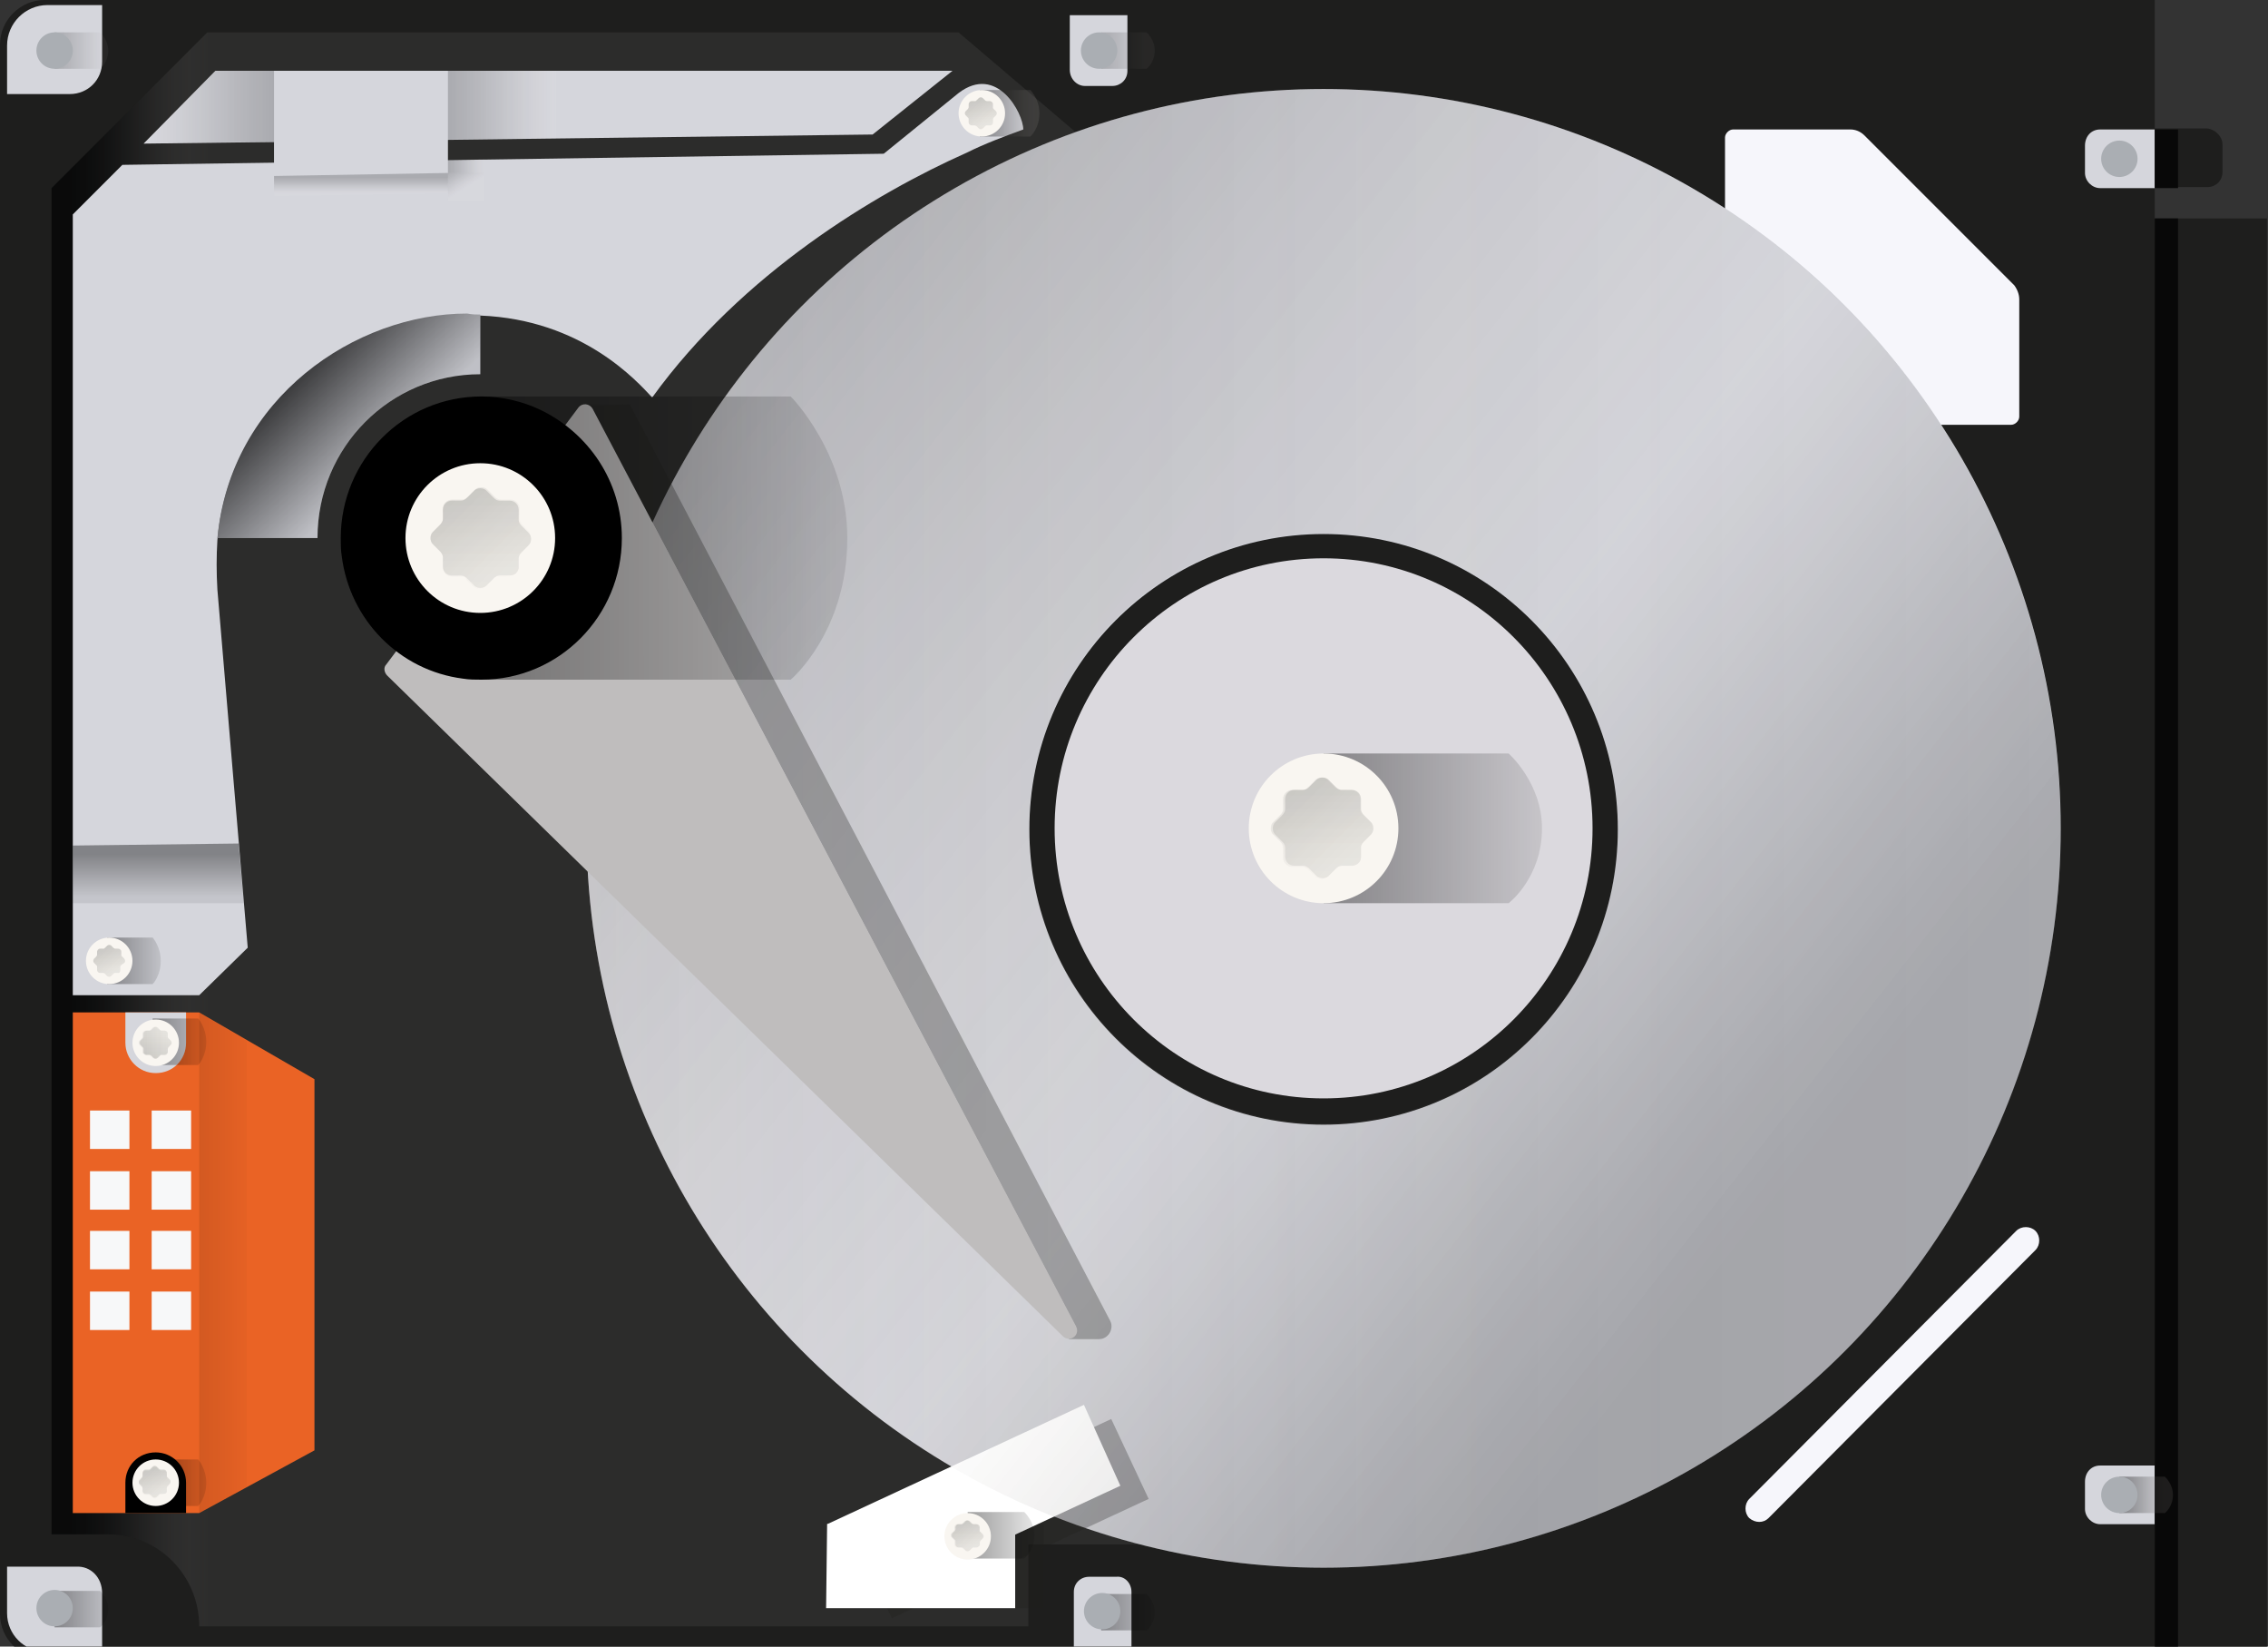 <?xml version="1.0" encoding="utf-8"?>
<!-- Generator: Adobe Illustrator 23.1.1, SVG Export Plug-In . SVG Version: 6.00 Build 0)  -->
<svg version="1.1" id="Layer_1" xmlns="http://www.w3.org/2000/svg" xmlns:xlink="http://www.w3.org/1999/xlink" x="0px" y="0px"
	 viewBox="0 0 224.3 162.8" style="enable-background:new 0 0 224.3 162.8;" xml:space="preserve">
<rect x="0" y="0" width="224.3" height="162.8" fill="#333333" stroke="none"/>
<style type="text/css">
	.st400{fill:#1E1E1D;}
	.st401{fill:#F6F6FB;}
	.st402{fill:#D5D6DC;}
	.st403{fill:#141515;}
	.st404{opacity:0.5;fill:url(#SVGID_1_);}
	.st5{opacity:0.47;fill:url(#SVGID_2_);}
	.st6{fill:none;stroke:#D5D6DC;stroke-miterlimit:10;}
	.st7{fill:#EA6325;}
	.st8{opacity:0.3;fill:#1E1E1D;}
	.st9{fill:#080808;}
	.st10{fill:#F7F8F9;}
	.st11{opacity:0.1;fill:url(#SVGID_3_);}
	.st12{opacity:0.2;fill:url(#SVGID_4_);}
	.st13{opacity:0.2;fill:url(#SVGID_5_);}
	.st14{opacity:0.2;fill:url(#SVGID_6_);}
	.st15{opacity:0.39;fill:url(#SVGID_7_);}
	.st16{fill:url(#SVGID_8_);}
	.st17{opacity:0.2;fill:url(#SVGID_9_);}
	.st18{opacity:0.2;fill:url(#SVGID_10_);}
	.st19{opacity:0.39;fill:url(#SVGID_11_);}
	.st20{opacity:0.39;fill:url(#SVGID_12_);}
	.st21{opacity:0.39;fill:url(#SVGID_13_);}
	.st22{opacity:0.39;fill:url(#SVGID_14_);}
	.st23{opacity:0.2;fill:url(#SVGID_15_);}
	.st24{opacity:0.2;fill:url(#SVGID_16_);}
	.st25{opacity:0.39;fill:url(#SVGID_17_);}
	.st26{opacity:0.39;fill:url(#SVGID_18_);}
	.st27{opacity:0.39;fill:url(#SVGID_19_);}
	.st28{fill:#F9F6F1;}
	.st29{opacity:7.000000e-02;fill:#010101;}
	.st30{opacity:7.000000e-02;fill:url(#SVGID_20_);}
	.st31{opacity:7.000000e-02;fill:url(#SVGID_21_);}
	.st32{opacity:7.000000e-02;fill:url(#SVGID_22_);}
	.st33{opacity:7.000000e-02;fill:url(#SVGID_23_);}
	.st34{opacity:7.000000e-02;fill:url(#SVGID_24_);}
	.st35{opacity:7.000000e-02;fill:url(#SVGID_25_);}
	.st36{fill:#AAAEB3;}
	.st37{opacity:0.8;}
	.st38{clip-path:url(#SVGID_27_);}
	.st39{fill:none;stroke:#FFFFFF;stroke-width:67;stroke-miterlimit:10;}
	.st40{fill:#DBD9DE;}
	.st41{opacity:0.39;fill:url(#SVGID_28_);}
	.st42{opacity:7.000000e-02;fill:url(#SVGID_29_);}
	.st43{opacity:7.000000e-02;fill:url(#SVGID_30_);}
	.st44{opacity:7.000000e-02;fill:url(#SVGID_31_);}
	.st45{opacity:7.000000e-02;fill:url(#SVGID_32_);}
	.st46{fill:#FFFFFF;}
	.st47{opacity:0.39;fill:url(#SVGID_33_);}
	.st48{opacity:7.000000e-02;fill:url(#SVGID_34_);}
	.st49{opacity:7.000000e-02;fill:url(#SVGID_35_);}
	.st50{opacity:0.3;fill:url(#SVGID_36_);}
	.st51{fill:#BFBDBD;}
	.st52{opacity:0.39;fill:url(#SVGID_37_);}
	.st53{opacity:7.000000e-02;fill:url(#SVGID_38_);}
	.st54{opacity:7.000000e-02;fill:url(#SVGID_39_);}
</style>
<g>
	<path class="st400" d="M213.1,0v164H4.4C2,164,0,162,0,159.6V4.4C0,2,2,0,4.4,0H213.1z"/>
	<path class="st401" d="M199.7,29.6v11.6c0,0.4-0.4,0.8-0.8,0.8h-7c-5.5-8.5-12.8-15.8-21.3-21.3v-7.1c0-0.4,0.4-0.8,0.8-0.8H183
		c0.5,0,1,0.2,1.4,0.6c5.7,5.7,9.1,9.1,14.8,14.8C199.5,28.6,199.7,29.1,199.7,29.6z"/>
	<path class="st400" d="M219.8,14.3V17c0,0.9-0.7,1.5-1.5,1.5h-9.8v-5.8h9.8C219.1,12.8,219.8,13.5,219.8,14.3z"/>
	<rect x="213.1" y="21.6" class="st400" width="11.1" height="142.3"/>
	<path class="st402" d="M10.1,0.5v5.6c0,1.8-1.4,3.2-3.2,3.2H0.7V4.5c0-2.2,1.8-4,4-4H10.1z"/>
	<path class="st402" d="M10.1,157.5v5.8H4.5c-2.1,0-3.8-1.7-3.8-3.8v-4.6h6.8C9,154.8,10.1,156,10.1,157.5z"/>
	<path class="st402" d="M207.7,144.9h5.4v5.8h-5.4c-0.8,0-1.5-0.7-1.5-1.5v-2.7C206.2,145.6,206.8,144.9,207.7,144.9z"/>
	<path class="st403" d="M108.3,14.7L94.8,3.2H20.5L5.1,18.6v133.1h5.6c5,0,9,4.1,9,9.1v0h82v-8.1H118l55.6-23.8l5.3-42.1l-19-54
		l-30.1-18.4L108.3,14.7z"/>
	<linearGradient id="SVGID_1_" gradientUnits="userSpaceOnUse" x1="7.115" y1="82.01" x2="20.827" y2="82.01">
		<stop  offset="0" style="stop-color:#000000"/>
		<stop  offset="0.126" style="stop-color:#040404;stop-opacity:0.899"/>
		<stop  offset="0.251" style="stop-color:#100F0F;stop-opacity:0.799"/>
		<stop  offset="0.377" style="stop-color:#242322;stop-opacity:0.699"/>
		<stop  offset="0.502" style="stop-color:#403E3D;stop-opacity:0.598"/>
		<stop  offset="0.628" style="stop-color:#65615F;stop-opacity:0.497"/>
		<stop  offset="0.754" style="stop-color:#918C89;stop-opacity:0.397"/>
		<stop  offset="0.878" style="stop-color:#C5BEBA;stop-opacity:0.297"/>
		<stop  offset="1" style="stop-color:#FFF6F1;stop-opacity:0.2"/>
	</linearGradient>
	<path class="st404" d="M108.3,14.7L94.8,3.2H20.5L5.1,18.6v133.1h5.6c5,0,9,4.1,9,9.1v0h82v-8.1H118l55.6-23.8l5.3-42.1l-19-54
		l-30.1-18.4L108.3,14.7z"/>
	<path class="st402" d="M207.7,12.8h5.4v5.8h-5.4c-0.8,0-1.5-0.7-1.5-1.5v-2.7C206.2,13.5,206.8,12.8,207.7,12.8z"/>
	<path class="st402" d="M105.8,6.9V1.5h5.7v5.5c0,0.9-0.7,1.5-1.5,1.5h-2.7C106.5,8.5,105.8,7.8,105.8,6.9z"/>
	<path class="st402" d="M111.9,157.4v5.5h-5.7v-5.5c0-0.9,0.7-1.5,1.5-1.5h2.7C111.2,155.8,111.9,156.5,111.9,157.4z"/>
	<ellipse class="st402" cx="130.9" cy="81.9" rx="72.9" ry="73.1"/>
	
		<linearGradient id="SVGID_2_" gradientUnits="userSpaceOnUse" x1="2490.045" y1="-1447.422" x2="2635.775" y2="-1447.422" gradientTransform="matrix(-1 0 0 -1 2693.775 -1365.53)">
		<stop  offset="0" style="stop-color:#000000;stop-opacity:0"/>
		<stop  offset="0.126" style="stop-color:#040404;stop-opacity:2.511660e-02"/>
		<stop  offset="0.251" style="stop-color:#100F0F;stop-opacity:5.021952e-02"/>
		<stop  offset="0.377" style="stop-color:#242322;stop-opacity:7.534674e-02"/>
		<stop  offset="0.502" style="stop-color:#403E3D;stop-opacity:0.101"/>
		<stop  offset="0.628" style="stop-color:#65615F;stop-opacity:0.126"/>
		<stop  offset="0.754" style="stop-color:#918C89;stop-opacity:0.151"/>
		<stop  offset="0.878" style="stop-color:#C5BEBA;stop-opacity:0.176"/>
		<stop  offset="1" style="stop-color:#FFF6F1;stop-opacity:0.2"/>
	</linearGradient>
	<ellipse class="st5" cx="130.9" cy="81.9" rx="72.9" ry="73.1"/>
	<path class="st402" d="M101.2,12.8c-1.9,0.7-3.8,1.4-5.6,2.3c-9,4-22.2,11.9-31.1,24.2c-1.5-1.6-6.9-7.7-17-8.1c-0.4,0-0.9,0-1.3,0
		c-11,0-23.5,8.3-24.7,22.2c-0.1,1.6-0.1,3.2,0,4.9c0.2,2.5,3,35.4,3,35.4l-4.8,4.7H7.2V21.2l4.9-4.9l75.3-1.1l7.4-6
		C98.6,6.3,101.2,11.2,101.2,12.8z"/>
	<polygon class="st402" points="94.2,7 86.3,13.3 14.2,14.2 21.3,7 	"/>
	<path class="st6" d="M55.8,53.2c0,4.6-3.7,8.3-8.3,8.3c-0.4,0-0.7,0-1.1-0.1c-3.7-0.5-6.7-3.4-7.1-7.2v0c0-0.3-0.1-0.7-0.1-1.1
		c0-4.6,3.7-8.3,8.3-8.3c1.2,0,2.4,0.3,3.5,0.8C53.9,47,55.8,49.9,55.8,53.2z"/>
	<polygon class="st7" points="19.7,149.6 7.2,149.6 7.2,100.1 19.7,100.1 31.1,106.7 31.1,143.4 	"/>
	<polygon class="st8" points="113.6,148.2 88.2,160 84.5,152.1 109.9,140.3 	"/>
	<polygon class="st8" points="84.4,159 84.5,150.7 103.2,150.7 103.2,159 	"/>
	<g>
		<path class="st401" d="M173,150.1L173,150.1c-0.5-0.5-0.5-1.4,0-1.9l26.4-26.5c0.5-0.5,1.4-0.5,1.9,0v0c0.5,0.5,0.5,1.4,0,1.9
			l-26.4,26.5C174.4,150.6,173.6,150.6,173,150.1z"/>
	</g>
	<rect x="213.1" y="21.6" class="st9" width="2.3" height="142.3"/>
	<rect x="213.1" y="12.8" class="st9" width="2.3" height="5.8"/>
	<path class="st402" d="M15.4,106.1L15.4,106.1c1.7,0,3-1.3,3-3l0-3h-6v3C12.4,104.7,13.7,106.1,15.4,106.1z"/>
	<g>
		<rect x="8.9" y="109.8" class="st10" width="3.9" height="3.8"/>
	</g>
	<g>
		<rect x="15" y="109.8" class="st10" width="3.9" height="3.8"/>
	</g>
	<g>
		<rect x="8.9" y="115.8" class="st10" width="3.9" height="3.8"/>
	</g>
	<g>
		<rect x="15" y="115.8" class="st10" width="3.9" height="3.8"/>
	</g>
	<g>
		<rect x="8.9" y="121.7" class="st10" width="3.9" height="3.8"/>
	</g>
	<g>
		<rect x="15" y="121.7" class="st10" width="3.9" height="3.8"/>
	</g>
	<g>
		<rect x="8.9" y="127.7" class="st10" width="3.9" height="3.8"/>
	</g>
	<g>
		<rect x="15" y="127.7" class="st10" width="3.9" height="3.8"/>
	</g>
	<linearGradient id="SVGID_3_" gradientUnits="userSpaceOnUse" x1="19.678" y1="124.837" x2="24.45" y2="124.837">
		<stop  offset="0" style="stop-color:#000000"/>
		<stop  offset="0.999" style="stop-color:#000000;stop-opacity:0.201"/>
		<stop  offset="1" style="stop-color:#000000;stop-opacity:0.2"/>
	</linearGradient>
	<polygon class="st11" points="24.4,147 19.7,149.6 19.7,100.1 24.4,102.9 	"/>
	<rect x="27.1" y="7" class="st402" width="17.2" height="12.9"/>
	<linearGradient id="SVGID_4_" gradientUnits="userSpaceOnUse" x1="44.257" y1="10.429" x2="54.964" y2="10.429">
		<stop  offset="0" style="stop-color:#000000"/>
		<stop  offset="0.126" style="stop-color:#040404;stop-opacity:0.899"/>
		<stop  offset="0.251" style="stop-color:#100F0F;stop-opacity:0.799"/>
		<stop  offset="0.377" style="stop-color:#242322;stop-opacity:0.699"/>
		<stop  offset="0.502" style="stop-color:#403E3D;stop-opacity:0.598"/>
		<stop  offset="0.628" style="stop-color:#65615F;stop-opacity:0.497"/>
		<stop  offset="0.754" style="stop-color:#918C89;stop-opacity:0.397"/>
		<stop  offset="0.878" style="stop-color:#C5BEBA;stop-opacity:0.297"/>
		<stop  offset="1" style="stop-color:#FFF6F1;stop-opacity:0.2"/>
	</linearGradient>
	<polygon class="st12" points="44.3,7 44.3,13.8 55,13.7 55,7 	"/>
	
		<linearGradient id="SVGID_5_" gradientUnits="userSpaceOnUse" x1="1642.339" y1="-1592.119" x2="1655.249" y2="-1592.119" gradientTransform="matrix(-1 0 0 -1 1669.408 -1581.498)">
		<stop  offset="0" style="stop-color:#000000"/>
		<stop  offset="0.126" style="stop-color:#040404;stop-opacity:0.899"/>
		<stop  offset="0.251" style="stop-color:#100F0F;stop-opacity:0.799"/>
		<stop  offset="0.377" style="stop-color:#242322;stop-opacity:0.699"/>
		<stop  offset="0.502" style="stop-color:#403E3D;stop-opacity:0.598"/>
		<stop  offset="0.628" style="stop-color:#65615F;stop-opacity:0.497"/>
		<stop  offset="0.754" style="stop-color:#918C89;stop-opacity:0.397"/>
		<stop  offset="0.878" style="stop-color:#C5BEBA;stop-opacity:0.297"/>
		<stop  offset="1" style="stop-color:#FFF6F1;stop-opacity:0.2"/>
	</linearGradient>
	<polygon class="st13" points="27.1,14 27.1,7 21.3,7 14.2,14.2 	"/>
	<linearGradient id="SVGID_6_" gradientUnits="userSpaceOnUse" x1="35.663" y1="17.528" x2="35.663" y2="19.123">
		<stop  offset="0" style="stop-color:#000000"/>
		<stop  offset="0.126" style="stop-color:#040404;stop-opacity:0.899"/>
		<stop  offset="0.251" style="stop-color:#100F0F;stop-opacity:0.799"/>
		<stop  offset="0.377" style="stop-color:#242322;stop-opacity:0.699"/>
		<stop  offset="0.502" style="stop-color:#403E3D;stop-opacity:0.598"/>
		<stop  offset="0.628" style="stop-color:#65615F;stop-opacity:0.497"/>
		<stop  offset="0.754" style="stop-color:#918C89;stop-opacity:0.397"/>
		<stop  offset="0.878" style="stop-color:#C5BEBA;stop-opacity:0.297"/>
		<stop  offset="1" style="stop-color:#FFF6F1;stop-opacity:0.2"/>
	</linearGradient>
	<polygon class="st14" points="27.1,17.4 44.3,17.1 44.3,19.1 27.1,19.4 	"/>
	<linearGradient id="SVGID_7_" gradientUnits="userSpaceOnUse" x1="15.679" y1="84.442" x2="15.679" y2="88.681">
		<stop  offset="0" style="stop-color:#000000"/>
		<stop  offset="0.999" style="stop-color:#000000;stop-opacity:0.201"/>
		<stop  offset="1" style="stop-color:#000000;stop-opacity:0.2"/>
	</linearGradient>
	<polygon class="st15" points="7.2,83.6 23.6,83.4 24.1,89.3 7.2,89.3 	"/>
	<path class="st402" d="M47.5,31.1V37c-8.9,0-16.1,7.2-16.1,16.2v0h-9.9c1.3-13.9,13.7-22.2,24.7-22.2C46.7,31.1,47.1,31.1,47.5,31.1z
		"/>
	<linearGradient id="SVGID_8_" gradientUnits="userSpaceOnUse" x1="25.733" y1="33.718" x2="41.635" y2="49.016">
		<stop  offset="0" style="stop-color:#000000"/>
		<stop  offset="0.762" style="stop-color:#000000;stop-opacity:0.101"/>
		<stop  offset="0.763" style="stop-color:#000000;stop-opacity:0.1"/>
	</linearGradient>
	<path class="st16" d="M47.5,31.1V37c-8.9,0-16.1,7.2-16.1,16.2v0h-9.9c1.3-13.9,13.7-22.2,24.7-22.2C46.7,31.1,47.1,31.1,47.5,31.1
		z"/>
	<linearGradient id="SVGID_9_" gradientUnits="userSpaceOnUse" x1="44.248" y1="16.439" x2="47.997" y2="16.439">
		<stop  offset="0" style="stop-color:#000000"/>
		<stop  offset="0.126" style="stop-color:#040404;stop-opacity:0.899"/>
		<stop  offset="0.251" style="stop-color:#100F0F;stop-opacity:0.799"/>
		<stop  offset="0.377" style="stop-color:#242322;stop-opacity:0.699"/>
		<stop  offset="0.502" style="stop-color:#403E3D;stop-opacity:0.598"/>
		<stop  offset="0.628" style="stop-color:#65615F;stop-opacity:0.497"/>
		<stop  offset="0.754" style="stop-color:#918C89;stop-opacity:0.397"/>
		<stop  offset="0.878" style="stop-color:#C5BEBA;stop-opacity:0.297"/>
		<stop  offset="1" style="stop-color:#FFF6F1;stop-opacity:0.2"/>
	</linearGradient>
	<polygon class="st17" points="44.3,15.8 47.8,15.7 47.8,17.1 44.3,17.1 	"/>
	<linearGradient id="SVGID_10_" gradientUnits="userSpaceOnUse" x1="44.168" y1="15.573" x2="46.076" y2="18.602">
		<stop  offset="0.307" style="stop-color:#000000"/>
		<stop  offset="0.394" style="stop-color:#040404;stop-opacity:0.899"/>
		<stop  offset="0.481" style="stop-color:#100F0F;stop-opacity:0.799"/>
		<stop  offset="0.568" style="stop-color:#242322;stop-opacity:0.699"/>
		<stop  offset="0.655" style="stop-color:#403E3D;stop-opacity:0.598"/>
		<stop  offset="0.743" style="stop-color:#65615F;stop-opacity:0.497"/>
		<stop  offset="0.83" style="stop-color:#918C89;stop-opacity:0.397"/>
		<stop  offset="0.916" style="stop-color:#C5BEBA;stop-opacity:0.297"/>
		<stop  offset="1" style="stop-color:#FFF6F1;stop-opacity:0.2"/>
	</linearGradient>
	<rect x="44.3" y="17.1" class="st18" width="3.6" height="2.8"/>
	<linearGradient id="SVGID_11_" gradientUnits="userSpaceOnUse" x1="10.55" y1="95.025" x2="16.227" y2="95.025">
		<stop  offset="0" style="stop-color:#000000"/>
		<stop  offset="0.999" style="stop-color:#000000;stop-opacity:0.201"/>
		<stop  offset="1" style="stop-color:#000000;stop-opacity:0.2"/>
	</linearGradient>
	<path class="st19" d="M10.6,97.3h4.5c0,0,0.8-0.8,0.8-2.3c0-1.4-0.8-2.3-0.8-2.3h-4.5V97.3z"/>
	<linearGradient id="SVGID_12_" gradientUnits="userSpaceOnUse" x1="15.114" y1="103.081" x2="20.791" y2="103.081">
		<stop  offset="0" style="stop-color:#000000"/>
		<stop  offset="0.999" style="stop-color:#000000;stop-opacity:0.201"/>
		<stop  offset="1" style="stop-color:#000000;stop-opacity:0.2"/>
	</linearGradient>
	<path class="st20" d="M15.1,105.3h4.5c0,0,0.8-0.8,0.8-2.3c0-1.4-0.8-2.3-0.8-2.3h-4.5V105.3z"/>
	<linearGradient id="SVGID_13_" gradientUnits="userSpaceOnUse" x1="15.114" y1="146.594" x2="20.791" y2="146.594">
		<stop  offset="0" style="stop-color:#000000"/>
		<stop  offset="0.999" style="stop-color:#000000;stop-opacity:0.201"/>
		<stop  offset="1" style="stop-color:#000000;stop-opacity:0.2"/>
	</linearGradient>
	<path class="st21" d="M15.1,148.9h4.5c0,0,0.8-0.8,0.8-2.3c0-1.4-0.8-2.3-0.8-2.3h-4.5V148.9z"/>
	
		<linearGradient id="SVGID_14_" gradientUnits="userSpaceOnUse" x1="4.292" y1="332.376" x2="9.97" y2="332.376" gradientTransform="matrix(1 -1.491747e-03 1.202513e-03 0.806 0.678 -108.915)">
		<stop  offset="0" style="stop-color:#000000"/>
		<stop  offset="0.999" style="stop-color:#000000;stop-opacity:0.201"/>
		<stop  offset="1" style="stop-color:#000000;stop-opacity:0.2"/>
	</linearGradient>
	<path class="st22" d="M5.4,160.9l4.5,0c0,0,0.8-0.6,0.8-1.8c0-1.1-0.8-1.8-0.8-1.8l-4.5,0L5.4,160.9z"/>
	
		<linearGradient id="SVGID_15_" gradientUnits="userSpaceOnUse" x1="4.522" y1="141.299" x2="10.2" y2="141.299" gradientTransform="matrix(1 -1.491747e-03 1.202513e-03 0.806 0.678 -108.915)">
		<stop  offset="0" style="stop-color:#000000"/>
		<stop  offset="0.126" style="stop-color:#040404;stop-opacity:0.899"/>
		<stop  offset="0.251" style="stop-color:#100F0F;stop-opacity:0.799"/>
		<stop  offset="0.377" style="stop-color:#242322;stop-opacity:0.699"/>
		<stop  offset="0.502" style="stop-color:#403E3D;stop-opacity:0.598"/>
		<stop  offset="0.628" style="stop-color:#65615F;stop-opacity:0.497"/>
		<stop  offset="0.754" style="stop-color:#918C89;stop-opacity:0.397"/>
		<stop  offset="0.878" style="stop-color:#C5BEBA;stop-opacity:0.297"/>
		<stop  offset="1" style="stop-color:#FFF6F1;stop-opacity:0.2"/>
	</linearGradient>
	<path class="st23" d="M5.4,6.8l4.5,0c0,0,0.8-0.6,0.8-1.8c0-1.1-0.8-1.8-0.8-1.8l-4.5,0L5.4,6.8z"/>
	
		<linearGradient id="SVGID_16_" gradientUnits="userSpaceOnUse" x1="108.04" y1="141.49" x2="113.717" y2="141.49" gradientTransform="matrix(1 -1.491747e-03 1.202513e-03 0.806 0.678 -108.915)">
		<stop  offset="0" style="stop-color:#000000"/>
		<stop  offset="0.126" style="stop-color:#040404;stop-opacity:0.899"/>
		<stop  offset="0.251" style="stop-color:#100F0F;stop-opacity:0.799"/>
		<stop  offset="0.377" style="stop-color:#242322;stop-opacity:0.699"/>
		<stop  offset="0.502" style="stop-color:#403E3D;stop-opacity:0.598"/>
		<stop  offset="0.628" style="stop-color:#65615F;stop-opacity:0.497"/>
		<stop  offset="0.754" style="stop-color:#918C89;stop-opacity:0.397"/>
		<stop  offset="0.878" style="stop-color:#C5BEBA;stop-opacity:0.297"/>
		<stop  offset="1" style="stop-color:#FFF6F1;stop-opacity:0.2"/>
	</linearGradient>
	<path class="st24" d="M108.9,6.8l4.5,0c0,0,0.8-0.6,0.8-1.8c0-1.1-0.8-1.8-0.8-1.8l-4.5,0L108.9,6.8z"/>
	
		<linearGradient id="SVGID_17_" gradientUnits="userSpaceOnUse" x1="180.16" y1="-45.087" x2="185.837" y2="-45.087" gradientTransform="matrix(1.11 -1.655927e-03 1.494044e-03 1.002 -103.096 56.707)">
		<stop  offset="0" style="stop-color:#000000"/>
		<stop  offset="0.126" style="stop-color:#040404;stop-opacity:0.899"/>
		<stop  offset="0.251" style="stop-color:#100F0F;stop-opacity:0.799"/>
		<stop  offset="0.377" style="stop-color:#242322;stop-opacity:0.699"/>
		<stop  offset="0.502" style="stop-color:#403E3D;stop-opacity:0.598"/>
		<stop  offset="0.628" style="stop-color:#65615F;stop-opacity:0.497"/>
		<stop  offset="0.754" style="stop-color:#918C89;stop-opacity:0.397"/>
		<stop  offset="0.878" style="stop-color:#C5BEBA;stop-opacity:0.297"/>
		<stop  offset="1" style="stop-color:#FFF6F1;stop-opacity:0.2"/>
	</linearGradient>
	<path class="st25" d="M96.9,13.5l5,0c0,0,0.9-0.8,0.9-2.3c0-1.4-0.9-2.3-0.9-2.3l-5,0L96.9,13.5z"/>
	
		<linearGradient id="SVGID_18_" gradientUnits="userSpaceOnUse" x1="107.81" y1="332.956" x2="113.487" y2="332.956" gradientTransform="matrix(1 -1.491747e-03 1.202513e-03 0.806 0.678 -108.915)">
		<stop  offset="0" style="stop-color:#000000"/>
		<stop  offset="0.999" style="stop-color:#000000;stop-opacity:0.201"/>
		<stop  offset="1" style="stop-color:#000000;stop-opacity:0.2"/>
	</linearGradient>
	<path class="st26" d="M108.9,161.2l4.5,0c0,0,0.8-0.6,0.8-1.8c0-1.1-0.8-1.8-0.8-1.8l-4.5,0L108.9,161.2z"/>
	
		<linearGradient id="SVGID_19_" gradientUnits="userSpaceOnUse" x1="208.548" y1="318.776" x2="214.226" y2="318.776" gradientTransform="matrix(1 -1.491747e-03 1.202513e-03 0.806 0.678 -108.915)">
		<stop  offset="0" style="stop-color:#000000"/>
		<stop  offset="0.126" style="stop-color:#040404;stop-opacity:0.899"/>
		<stop  offset="0.251" style="stop-color:#100F0F;stop-opacity:0.799"/>
		<stop  offset="0.377" style="stop-color:#242322;stop-opacity:0.699"/>
		<stop  offset="0.502" style="stop-color:#403E3D;stop-opacity:0.598"/>
		<stop  offset="0.628" style="stop-color:#65615F;stop-opacity:0.497"/>
		<stop  offset="0.754" style="stop-color:#918C89;stop-opacity:0.397"/>
		<stop  offset="0.878" style="stop-color:#C5BEBA;stop-opacity:0.297"/>
		<stop  offset="1" style="stop-color:#FFF6F1;stop-opacity:0.2"/>
	</linearGradient>
	<path class="st27" d="M209.6,149.6l4.5,0c0,0,0.8-0.6,0.8-1.8c0-1.1-0.8-1.8-0.8-1.8l-4.5,0L209.6,149.6z"/>
	<g>
		<g>
			<ellipse class="st28" cx="10.8" cy="95" rx="2.3" ry="2.3"/>
			<path class="st29" d="M11.7,96.2l-0.3,0c-0.1,0-0.1,0-0.2,0.1L11,96.5c-0.1,0.1-0.3,0.1-0.4,0l-0.2-0.2c0,0-0.1-0.1-0.2-0.1H9.9
				c-0.1,0-0.3-0.1-0.3-0.3v-0.3c0-0.1,0-0.1-0.1-0.2l-0.2-0.2c-0.1-0.1-0.1-0.3,0-0.4l0.2-0.2c0,0,0.1-0.1,0.1-0.2v-0.3
				c0-0.1,0.1-0.3,0.3-0.3h0.3c0.1,0,0.1,0,0.2-0.1l0.2-0.2c0.1-0.1,0.3-0.1,0.4,0l0.2,0.2c0,0,0.1,0.1,0.2,0.1h0.3
				c0.1,0,0.3,0.1,0.3,0.3v0.3c0,0.1,0,0.1,0.1,0.2l0.2,0.2c0.1,0.1,0.1,0.3,0,0.4L12,95.4c0,0-0.1,0.1-0.1,0.2l0,0.3
				C11.9,96.1,11.8,96.2,11.7,96.2z"/>
			
				<linearGradient id="SVGID_20_" gradientUnits="userSpaceOnUse" x1="-569.247" y1="2660.564" x2="-567.124" y2="2662.687" gradientTransform="matrix(0.707 0.707 -0.707 0.707 2294.615 -1385.196)">
				<stop  offset="0" style="stop-color:#000000"/>
				<stop  offset="0.126" style="stop-color:#040404;stop-opacity:0.899"/>
				<stop  offset="0.251" style="stop-color:#100F0F;stop-opacity:0.799"/>
				<stop  offset="0.377" style="stop-color:#242322;stop-opacity:0.699"/>
				<stop  offset="0.502" style="stop-color:#403E3D;stop-opacity:0.598"/>
				<stop  offset="0.628" style="stop-color:#65615F;stop-opacity:0.497"/>
				<stop  offset="0.754" style="stop-color:#918C89;stop-opacity:0.397"/>
				<stop  offset="0.878" style="stop-color:#C5BEBA;stop-opacity:0.297"/>
				<stop  offset="1" style="stop-color:#FFF6F1;stop-opacity:0.2"/>
			</linearGradient>
			<path class="st30" d="M11.7,96.2l-0.3,0c-0.1,0-0.1,0-0.2,0.1L11,96.5c-0.1,0.1-0.3,0.1-0.4,0l-0.2-0.2c0,0-0.1-0.1-0.2-0.1H9.9
				c-0.1,0-0.3-0.1-0.3-0.3v-0.3c0-0.1,0-0.1-0.1-0.2l-0.2-0.2c-0.1-0.1-0.1-0.3,0-0.4l0.2-0.2c0,0,0.1-0.1,0.1-0.2v-0.3
				c0-0.1,0.1-0.3,0.3-0.3h0.3c0.1,0,0.1,0,0.2-0.1l0.2-0.2c0.1-0.1,0.3-0.1,0.4,0l0.2,0.2c0,0,0.1,0.1,0.2,0.1h0.3
				c0.1,0,0.3,0.1,0.3,0.3v0.3c0,0.1,0,0.1,0.1,0.2l0.2,0.2c0.1,0.1,0.1,0.3,0,0.4L12,95.4c0,0-0.1,0.1-0.1,0.2l0,0.3
				C11.9,96.1,11.8,96.2,11.7,96.2z"/>
			
				<linearGradient id="SVGID_21_" gradientUnits="userSpaceOnUse" x1="-242.516" y1="397.518" x2="-240.397" y2="399.637" gradientTransform="matrix(1 0 0 1 252.293 -303.504)">
				<stop  offset="0" style="stop-color:#000000"/>
				<stop  offset="0.126" style="stop-color:#040404;stop-opacity:0.899"/>
				<stop  offset="0.251" style="stop-color:#100F0F;stop-opacity:0.799"/>
				<stop  offset="0.377" style="stop-color:#242322;stop-opacity:0.699"/>
				<stop  offset="0.502" style="stop-color:#403E3D;stop-opacity:0.598"/>
				<stop  offset="0.628" style="stop-color:#65615F;stop-opacity:0.497"/>
				<stop  offset="0.754" style="stop-color:#918C89;stop-opacity:0.397"/>
				<stop  offset="0.878" style="stop-color:#C5BEBA;stop-opacity:0.297"/>
				<stop  offset="1" style="stop-color:#FFF6F1;stop-opacity:0.2"/>
			</linearGradient>
			<path class="st31" d="M12.2,95.2L12,95.4c0,0-0.1,0.1-0.1,0.2v0.3c0,0.1-0.1,0.3-0.3,0.3h-0.3c-0.1,0-0.1,0-0.2,0.1L11,96.5
				c-0.1,0.1-0.3,0.1-0.4,0l-0.2-0.2c0,0-0.1-0.1-0.2-0.1H9.9c-0.1,0-0.3-0.1-0.3-0.3v-0.3c0-0.1,0-0.1-0.1-0.2l-0.2-0.2
				c-0.1-0.1-0.1-0.3,0-0.4l0.2-0.2c0,0,0.1-0.1,0.1-0.2v-0.3c0-0.1,0.1-0.3,0.3-0.3h0.3c0.1,0,0.1,0,0.2-0.1l0.2-0.2
				c0.1-0.1,0.3-0.1,0.4,0l0.2,0.2c0,0,0.1,0.1,0.2,0.1h0.3c0.1,0,0.3,0.1,0.3,0.3v0.3c0,0.1,0,0.1,0.1,0.2l0.2,0.2
				C12.3,94.9,12.3,95.1,12.2,95.2z"/>
		</g>
	</g>
	<g>
		<g>
			<ellipse class="st28" cx="15.4" cy="103.1" rx="2.3" ry="2.3"/>
			<path class="st29" d="M14.5,101.9l0.3,0c0.1,0,0.1,0,0.2-0.1l0.2-0.2c0.1-0.1,0.3-0.1,0.4,0l0.2,0.2c0,0,0.1,0.1,0.2,0.1h0.3
				c0.1,0,0.3,0.1,0.3,0.3v0.3c0,0.1,0,0.1,0.1,0.2l0.2,0.2c0.1,0.1,0.1,0.3,0,0.4l-0.2,0.2c0,0-0.1,0.1-0.1,0.2v0.3
				c0,0.1-0.1,0.3-0.3,0.3h-0.3c-0.1,0-0.1,0-0.2,0.1l-0.2,0.2c-0.1,0.1-0.3,0.1-0.4,0l-0.2-0.2c0,0-0.1-0.1-0.2-0.1h-0.3
				c-0.1,0-0.3-0.1-0.3-0.3v-0.3c0-0.1,0-0.1-0.1-0.2l-0.2-0.2c-0.1-0.1-0.1-0.3,0-0.4l0.2-0.2c0,0,0.1-0.1,0.1-0.2l0-0.3
				C14.2,102.1,14.4,101.9,14.5,101.9z"/>
			
				<linearGradient id="SVGID_22_" gradientUnits="userSpaceOnUse" x1="-460.329" y1="478.451" x2="-458.206" y2="480.575" gradientTransform="matrix(-0.707 -0.707 0.707 -0.707 -648.449 117.337)">
				<stop  offset="0" style="stop-color:#000000"/>
				<stop  offset="0.126" style="stop-color:#040404;stop-opacity:0.899"/>
				<stop  offset="0.251" style="stop-color:#100F0F;stop-opacity:0.799"/>
				<stop  offset="0.377" style="stop-color:#242322;stop-opacity:0.699"/>
				<stop  offset="0.502" style="stop-color:#403E3D;stop-opacity:0.598"/>
				<stop  offset="0.628" style="stop-color:#65615F;stop-opacity:0.497"/>
				<stop  offset="0.754" style="stop-color:#918C89;stop-opacity:0.397"/>
				<stop  offset="0.878" style="stop-color:#C5BEBA;stop-opacity:0.297"/>
				<stop  offset="1" style="stop-color:#FFF6F1;stop-opacity:0.2"/>
			</linearGradient>
			<path class="st32" d="M14.5,101.9l0.3,0c0.1,0,0.1,0,0.2-0.1l0.2-0.2c0.1-0.1,0.3-0.1,0.4,0l0.2,0.2c0,0,0.1,0.1,0.2,0.1h0.3
				c0.1,0,0.3,0.1,0.3,0.3v0.3c0,0.1,0,0.1,0.1,0.2l0.2,0.2c0.1,0.1,0.1,0.3,0,0.4l-0.2,0.2c0,0-0.1,0.1-0.1,0.2v0.3
				c0,0.1-0.1,0.3-0.3,0.3h-0.3c-0.1,0-0.1,0-0.2,0.1l-0.2,0.2c-0.1,0.1-0.3,0.1-0.4,0l-0.2-0.2c0,0-0.1-0.1-0.2-0.1h-0.3
				c-0.1,0-0.3-0.1-0.3-0.3v-0.3c0-0.1,0-0.1-0.1-0.2l-0.2-0.2c-0.1-0.1-0.1-0.3,0-0.4l0.2-0.2c0,0,0.1-0.1,0.1-0.2l0-0.3
				C14.2,102.1,14.4,101.9,14.5,101.9z"/>
			
				<linearGradient id="SVGID_23_" gradientUnits="userSpaceOnUse" x1="-534.407" y1="-352.725" x2="-532.291" y2="-350.609" gradientTransform="matrix(0.707 -0.707 0.707 0.707 641.227 -25.385)">
				<stop  offset="0" style="stop-color:#000000"/>
				<stop  offset="0.126" style="stop-color:#040404;stop-opacity:0.899"/>
				<stop  offset="0.251" style="stop-color:#100F0F;stop-opacity:0.799"/>
				<stop  offset="0.377" style="stop-color:#242322;stop-opacity:0.699"/>
				<stop  offset="0.502" style="stop-color:#403E3D;stop-opacity:0.598"/>
				<stop  offset="0.628" style="stop-color:#65615F;stop-opacity:0.497"/>
				<stop  offset="0.754" style="stop-color:#918C89;stop-opacity:0.397"/>
				<stop  offset="0.878" style="stop-color:#C5BEBA;stop-opacity:0.297"/>
				<stop  offset="1" style="stop-color:#FFF6F1;stop-opacity:0.2"/>
			</linearGradient>
			<path class="st33" d="M16.5,102.2l0,0.3c0,0.1,0,0.1,0.1,0.2l0.2,0.2c0.1,0.1,0.1,0.3,0,0.4l-0.2,0.2c0,0-0.1,0.1-0.1,0.2v0.3
				c0,0.1-0.1,0.3-0.3,0.3h-0.3c-0.1,0-0.1,0-0.2,0.1l-0.2,0.2c-0.1,0.1-0.3,0.1-0.4,0l-0.2-0.2c0,0-0.1-0.1-0.2-0.1h-0.3
				c-0.1,0-0.3-0.1-0.3-0.3v-0.3c0-0.1,0-0.1-0.1-0.2l-0.2-0.2c-0.1-0.1-0.1-0.3,0-0.4l0.2-0.2c0,0,0.1-0.1,0.1-0.2v-0.3
				c0-0.1,0.1-0.3,0.3-0.3h0.3c0.1,0,0.1,0,0.2-0.1l0.2-0.2c0.1-0.1,0.3-0.1,0.4,0l0.2,0.2c0,0,0.1,0.1,0.2,0.1l0.3,0
				C16.4,101.9,16.5,102.1,16.5,102.2z"/>
		</g>
	</g>
	<g>
		<path class="st2" d="M15.4,143.6L15.4,143.6c-1.7,0-3,1.3-3,3v3h6v-3C18.4,144.9,17,143.6,15.4,143.6z"/>
		<g>
			<g>
				<ellipse class="st28" cx="15.4" cy="146.6" rx="2.3" ry="2.3"/>
				<path class="st29" d="M16.2,147.7l-0.3,0c-0.1,0-0.1,0-0.2,0.1l-0.2,0.2c-0.1,0.1-0.3,0.1-0.4,0l-0.2-0.2c0,0-0.1-0.1-0.2-0.1
					h-0.3c-0.1,0-0.3-0.1-0.3-0.3v-0.3c0-0.1,0-0.1-0.1-0.2l-0.2-0.2c-0.1-0.1-0.1-0.3,0-0.4l0.2-0.2c0,0,0.1-0.1,0.1-0.2v-0.3
					c0-0.1,0.1-0.3,0.3-0.3h0.3c0.1,0,0.1,0,0.2-0.1l0.2-0.2c0.1-0.1,0.3-0.1,0.4,0l0.2,0.2c0,0,0.1,0.1,0.2,0.1h0.3
					c0.1,0,0.3,0.1,0.3,0.3v0.3c0,0.1,0,0.1,0.1,0.2l0.2,0.2c0.1,0.1,0.1,0.3,0,0.4l-0.2,0.2c0,0-0.1,0.1-0.1,0.2l0,0.3
					C16.5,147.6,16.4,147.7,16.2,147.7z"/>
				
					<linearGradient id="SVGID_24_" gradientUnits="userSpaceOnUse" x1="-529.554" y1="2693.794" x2="-527.431" y2="2695.917" gradientTransform="matrix(0.707 0.707 -0.707 0.707 2294.615 -1385.196)">
					<stop  offset="0" style="stop-color:#000000"/>
					<stop  offset="0.126" style="stop-color:#040404;stop-opacity:0.899"/>
					<stop  offset="0.251" style="stop-color:#100F0F;stop-opacity:0.799"/>
					<stop  offset="0.377" style="stop-color:#242322;stop-opacity:0.699"/>
					<stop  offset="0.502" style="stop-color:#403E3D;stop-opacity:0.598"/>
					<stop  offset="0.628" style="stop-color:#65615F;stop-opacity:0.497"/>
					<stop  offset="0.754" style="stop-color:#918C89;stop-opacity:0.397"/>
					<stop  offset="0.878" style="stop-color:#C5BEBA;stop-opacity:0.297"/>
					<stop  offset="1" style="stop-color:#FFF6F1;stop-opacity:0.2"/>
				</linearGradient>
				<path class="st34" d="M16.2,147.7l-0.3,0c-0.1,0-0.1,0-0.2,0.1l-0.2,0.2c-0.1,0.1-0.3,0.1-0.4,0l-0.2-0.2c0,0-0.1-0.1-0.2-0.1
					h-0.3c-0.1,0-0.3-0.1-0.3-0.3v-0.3c0-0.1,0-0.1-0.1-0.2l-0.2-0.2c-0.1-0.1-0.1-0.3,0-0.4l0.2-0.2c0,0,0.1-0.1,0.1-0.2v-0.3
					c0-0.1,0.1-0.3,0.3-0.3h0.3c0.1,0,0.1,0,0.2-0.1l0.2-0.2c0.1-0.1,0.3-0.1,0.4,0l0.2,0.2c0,0,0.1,0.1,0.2,0.1h0.3
					c0.1,0,0.3,0.1,0.3,0.3v0.3c0,0.1,0,0.1,0.1,0.2l0.2,0.2c0.1,0.1,0.1,0.3,0,0.4l-0.2,0.2c0,0-0.1,0.1-0.1,0.2l0,0.3
					C16.5,147.6,16.4,147.7,16.2,147.7z"/>
				
					<linearGradient id="SVGID_25_" gradientUnits="userSpaceOnUse" x1="-237.946" y1="449.082" x2="-235.826" y2="451.201" gradientTransform="matrix(1 0 0 1 252.293 -303.504)">
					<stop  offset="0" style="stop-color:#000000"/>
					<stop  offset="0.126" style="stop-color:#040404;stop-opacity:0.899"/>
					<stop  offset="0.251" style="stop-color:#100F0F;stop-opacity:0.799"/>
					<stop  offset="0.377" style="stop-color:#242322;stop-opacity:0.699"/>
					<stop  offset="0.502" style="stop-color:#403E3D;stop-opacity:0.598"/>
					<stop  offset="0.628" style="stop-color:#65615F;stop-opacity:0.497"/>
					<stop  offset="0.754" style="stop-color:#918C89;stop-opacity:0.397"/>
					<stop  offset="0.878" style="stop-color:#C5BEBA;stop-opacity:0.297"/>
					<stop  offset="1" style="stop-color:#FFF6F1;stop-opacity:0.2"/>
				</linearGradient>
				<path class="st35" d="M16.8,146.8l-0.2,0.2c0,0-0.1,0.1-0.1,0.2v0.3c0,0.1-0.1,0.3-0.3,0.3h-0.3c-0.1,0-0.1,0-0.2,0.1l-0.2,0.2
					c-0.1,0.1-0.3,0.1-0.4,0l-0.2-0.2c0,0-0.1-0.1-0.2-0.1h-0.3c-0.1,0-0.3-0.1-0.3-0.3v-0.3c0-0.1,0-0.1-0.1-0.2l-0.2-0.2
					c-0.1-0.1-0.1-0.3,0-0.4l0.2-0.2c0,0,0.1-0.1,0.1-0.2v-0.3c0-0.1,0.1-0.3,0.3-0.3h0.3c0.1,0,0.1,0,0.2-0.1l0.2-0.2
					c0.1-0.1,0.3-0.1,0.4,0l0.2,0.2c0,0,0.1,0.1,0.2,0.1h0.3c0.1,0,0.3,0.1,0.3,0.3v0.3c0,0.1,0,0.1,0.1,0.2l0.2,0.2
					C16.9,146.5,16.9,146.7,16.8,146.8z"/>
			</g>
		</g>
	</g>
	<ellipse class="st36" cx="5.4" cy="159" rx="1.8" ry="1.8"/>
	<ellipse class="st36" cx="5.4" cy="5" rx="1.8" ry="1.8"/>
	<ellipse class="st36" cx="108.7" cy="5" rx="1.8" ry="1.8"/>
	<ellipse class="st36" cx="109" cy="159.3" rx="1.8" ry="1.8"/>
	<ellipse class="st36" cx="209.6" cy="147.8" rx="1.8" ry="1.8"/>
	<ellipse class="st36" cx="209.6" cy="15.7" rx="1.8" ry="1.8"/>
	<g class="st37">
		<defs>
			<ellipse id="SVGID_26_" class="st37" cx="130.9" cy="81.9" rx="72.9" ry="73.1"/>
		</defs>
		<clipPath id="SVGID_27_">
			<use xlink:href="#SVGID_26_"  style="overflow:visible;"/>
		</clipPath>
		<g class="st38">
			<path class="st39" d="M77.6,154.9"/>
		</g>
		<g class="st38">
			<path class="st39" d="M181.6,10.3"/>
		</g>
	</g>
	<ellipse class="st400" cx="130.9" cy="82" rx="29.1" ry="29.2"/>
	<g>
		<ellipse class="st40" cx="130.9" cy="81.9" rx="26.6" ry="26.7"/>
		
			<linearGradient id="SVGID_28_" gradientUnits="userSpaceOnUse" x1="129.787" y1="236.941" x2="152.792" y2="236.941" gradientTransform="matrix(1 -1.491747e-03 1.202513e-03 0.806 0.678 -108.915)">
			<stop  offset="0" style="stop-color:#000000"/>
			<stop  offset="0.999" style="stop-color:#000000;stop-opacity:0.201"/>
			<stop  offset="1" style="stop-color:#000000;stop-opacity:0.2"/>
		</linearGradient>
		<path class="st41" d="M130.9,89.3l18.3,0c0,0,3.3-2.5,3.3-7.4c0-4.5-3.3-7.4-3.3-7.4l-18.3,0L130.9,89.3z"/>
		<g>
			<g>
				<ellipse class="st28" cx="130.9" cy="81.9" rx="7.4" ry="7.4"/>
				<path class="st29" d="M133.7,85.6l-1,0c-0.2,0-0.4,0.1-0.6,0.3l-0.7,0.7c-0.3,0.3-0.9,0.3-1.2,0l-0.7-0.7
					c-0.2-0.2-0.4-0.3-0.6-0.3H128c-0.5,0-0.9-0.4-0.9-0.9v-0.9c0-0.2-0.1-0.4-0.3-0.6l-0.7-0.7c-0.3-0.3-0.3-0.9,0-1.2l0.7-0.7
					c0.2-0.2,0.3-0.4,0.3-0.6V79c0-0.5,0.4-0.9,0.9-0.9h0.9c0.2,0,0.4-0.1,0.6-0.3l0.7-0.7c0.3-0.3,0.9-0.3,1.2,0l0.7,0.7
					c0.2,0.2,0.4,0.3,0.6,0.3h1c0.5,0,0.9,0.4,0.9,0.9v1c0,0.2,0.1,0.4,0.3,0.6l0.7,0.7c0.3,0.3,0.3,0.9,0,1.2l-0.7,0.7
					c-0.2,0.2-0.3,0.4-0.3,0.6l0,1C134.6,85.2,134.2,85.6,133.7,85.6z"/>
				
					<linearGradient id="SVGID_29_" gradientUnits="userSpaceOnUse" x1="-495.943" y1="2564.072" x2="-489.022" y2="2570.993" gradientTransform="matrix(0.707 0.707 -0.707 0.707 2294.615 -1385.196)">
					<stop  offset="0" style="stop-color:#000000"/>
					<stop  offset="0.126" style="stop-color:#040404;stop-opacity:0.899"/>
					<stop  offset="0.251" style="stop-color:#100F0F;stop-opacity:0.799"/>
					<stop  offset="0.377" style="stop-color:#242322;stop-opacity:0.699"/>
					<stop  offset="0.502" style="stop-color:#403E3D;stop-opacity:0.598"/>
					<stop  offset="0.628" style="stop-color:#65615F;stop-opacity:0.497"/>
					<stop  offset="0.754" style="stop-color:#918C89;stop-opacity:0.397"/>
					<stop  offset="0.878" style="stop-color:#C5BEBA;stop-opacity:0.297"/>
					<stop  offset="1" style="stop-color:#FFF6F1;stop-opacity:0.2"/>
				</linearGradient>
				<path class="st42" d="M133.7,85.6l-1,0c-0.2,0-0.4,0.1-0.6,0.3l-0.7,0.7c-0.3,0.3-0.9,0.3-1.2,0l-0.7-0.7
					c-0.2-0.2-0.4-0.3-0.6-0.3H128c-0.5,0-0.9-0.4-0.9-0.9v-0.9c0-0.2-0.1-0.4-0.3-0.6l-0.7-0.7c-0.3-0.3-0.3-0.9,0-1.2l0.7-0.7
					c0.2-0.2,0.3-0.4,0.3-0.6V79c0-0.5,0.4-0.9,0.9-0.9h0.9c0.2,0,0.4-0.1,0.6-0.3l0.7-0.7c0.3-0.3,0.9-0.3,1.2,0l0.7,0.7
					c0.2,0.2,0.4,0.3,0.6,0.3h1c0.5,0,0.9,0.4,0.9,0.9v1c0,0.2,0.1,0.4,0.3,0.6l0.7,0.7c0.3,0.3,0.3,0.9,0,1.2l-0.7,0.7
					c-0.2,0.2-0.3,0.4-0.3,0.6l0,1C134.6,85.2,134.2,85.6,133.7,85.6z"/>
				
					<linearGradient id="SVGID_30_" gradientUnits="userSpaceOnUse" x1="-124.751" y1="382.083" x2="-117.842" y2="388.993" gradientTransform="matrix(1 0 0 1 252.293 -303.504)">
					<stop  offset="0" style="stop-color:#000000"/>
					<stop  offset="0.126" style="stop-color:#040404;stop-opacity:0.899"/>
					<stop  offset="0.251" style="stop-color:#100F0F;stop-opacity:0.799"/>
					<stop  offset="0.377" style="stop-color:#242322;stop-opacity:0.699"/>
					<stop  offset="0.502" style="stop-color:#403E3D;stop-opacity:0.598"/>
					<stop  offset="0.628" style="stop-color:#65615F;stop-opacity:0.497"/>
					<stop  offset="0.754" style="stop-color:#918C89;stop-opacity:0.397"/>
					<stop  offset="0.878" style="stop-color:#C5BEBA;stop-opacity:0.297"/>
					<stop  offset="1" style="stop-color:#FFF6F1;stop-opacity:0.2"/>
				</linearGradient>
				<path class="st43" d="M135.5,82.5l-0.7,0.7c-0.2,0.2-0.3,0.4-0.3,0.6v1c0,0.5-0.4,0.9-0.9,0.9h-1c-0.2,0-0.4,0.1-0.6,0.3
					l-0.7,0.7c-0.3,0.3-0.9,0.3-1.2,0l-0.7-0.7c-0.2-0.2-0.4-0.3-0.6-0.3h-1c-0.5,0-0.9-0.4-0.9-0.9v-1c0-0.2-0.1-0.4-0.3-0.6
					l-0.7-0.7c-0.3-0.3-0.3-0.9,0-1.2l0.7-0.7c0.2-0.2,0.3-0.4,0.3-0.6v-1c0-0.5,0.4-0.9,0.9-0.9h1c0.2,0,0.4-0.1,0.6-0.3l0.7-0.7
					c0.3-0.3,0.9-0.3,1.2,0l0.7,0.7c0.2,0.2,0.4,0.3,0.6,0.3h1c0.5,0,0.9,0.4,0.9,0.9v1c0,0.2,0.1,0.4,0.3,0.6l0.7,0.7
					C135.8,81.6,135.8,82.2,135.5,82.5z"/>
			</g>
		</g>
	</g>
	<g>
		<g>
			<ellipse class="st28" cx="97.1" cy="11.2" rx="2.3" ry="2.3"/>
			<path class="st29" d="M97.9,12.4l-0.3,0c-0.1,0-0.1,0-0.2,0.1l-0.2,0.2c-0.1,0.1-0.3,0.1-0.4,0l-0.2-0.2c0,0-0.1-0.1-0.2-0.1
				h-0.3c-0.1,0-0.3-0.1-0.3-0.3v-0.3c0-0.1,0-0.1-0.1-0.2l-0.2-0.2c-0.1-0.1-0.1-0.3,0-0.4l0.2-0.2c0,0,0.1-0.1,0.1-0.2v-0.3
				c0-0.1,0.1-0.3,0.3-0.3h0.3c0.1,0,0.1,0,0.2-0.1l0.2-0.2c0.1-0.1,0.3-0.1,0.4,0l0.2,0.2c0,0,0.1,0.1,0.2,0.1h0.3
				c0.1,0,0.3,0.1,0.3,0.3v0.3c0,0.1,0,0.1,0.1,0.2l0.2,0.2c0.1,0.1,0.1,0.3,0,0.4l-0.2,0.2c0,0-0.1,0.1-0.1,0.2l0,0.3
				C98.2,12.3,98.1,12.4,97.9,12.4z"/>
			
				<linearGradient id="SVGID_31_" gradientUnits="userSpaceOnUse" x1="-567.494" y1="2540.319" x2="-565.371" y2="2542.442" gradientTransform="matrix(0.707 0.707 -0.707 0.707 2294.615 -1385.196)">
				<stop  offset="0" style="stop-color:#000000"/>
				<stop  offset="0.126" style="stop-color:#040404;stop-opacity:0.899"/>
				<stop  offset="0.251" style="stop-color:#100F0F;stop-opacity:0.799"/>
				<stop  offset="0.377" style="stop-color:#242322;stop-opacity:0.699"/>
				<stop  offset="0.502" style="stop-color:#403E3D;stop-opacity:0.598"/>
				<stop  offset="0.628" style="stop-color:#65615F;stop-opacity:0.497"/>
				<stop  offset="0.754" style="stop-color:#918C89;stop-opacity:0.397"/>
				<stop  offset="0.878" style="stop-color:#C5BEBA;stop-opacity:0.297"/>
				<stop  offset="1" style="stop-color:#FFF6F1;stop-opacity:0.2"/>
			</linearGradient>
			<path class="st44" d="M97.9,12.4l-0.3,0c-0.1,0-0.1,0-0.2,0.1l-0.2,0.2c-0.1,0.1-0.3,0.1-0.4,0l-0.2-0.2c0,0-0.1-0.1-0.2-0.1
				h-0.3c-0.1,0-0.3-0.1-0.3-0.3v-0.3c0-0.1,0-0.1-0.1-0.2l-0.2-0.2c-0.1-0.1-0.1-0.3,0-0.4l0.2-0.2c0,0,0.1-0.1,0.1-0.2v-0.3
				c0-0.1,0.1-0.3,0.3-0.3h0.3c0.1,0,0.1,0,0.2-0.1l0.2-0.2c0.1-0.1,0.3-0.1,0.4,0l0.2,0.2c0,0,0.1,0.1,0.2,0.1h0.3
				c0.1,0,0.3,0.1,0.3,0.3v0.3c0,0.1,0,0.1,0.1,0.2l0.2,0.2c0.1,0.1,0.1,0.3,0,0.4l-0.2,0.2c0,0-0.1,0.1-0.1,0.2l0,0.3
				C98.2,12.3,98.1,12.4,97.9,12.4z"/>
			
				<linearGradient id="SVGID_32_" gradientUnits="userSpaceOnUse" x1="-156.25" y1="313.731" x2="-154.131" y2="315.851" gradientTransform="matrix(1 0 0 1 252.293 -303.504)">
				<stop  offset="0" style="stop-color:#000000"/>
				<stop  offset="0.126" style="stop-color:#040404;stop-opacity:0.899"/>
				<stop  offset="0.251" style="stop-color:#100F0F;stop-opacity:0.799"/>
				<stop  offset="0.377" style="stop-color:#242322;stop-opacity:0.699"/>
				<stop  offset="0.502" style="stop-color:#403E3D;stop-opacity:0.598"/>
				<stop  offset="0.628" style="stop-color:#65615F;stop-opacity:0.497"/>
				<stop  offset="0.754" style="stop-color:#918C89;stop-opacity:0.397"/>
				<stop  offset="0.878" style="stop-color:#C5BEBA;stop-opacity:0.297"/>
				<stop  offset="1" style="stop-color:#FFF6F1;stop-opacity:0.2"/>
			</linearGradient>
			<path class="st45" d="M98.5,11.4l-0.2,0.2c0,0-0.1,0.1-0.1,0.2v0.3c0,0.1-0.1,0.3-0.3,0.3h-0.3c-0.1,0-0.1,0-0.2,0.1l-0.2,0.2
				c-0.1,0.1-0.3,0.1-0.4,0l-0.2-0.2c0,0-0.1-0.1-0.2-0.1h-0.3c-0.1,0-0.3-0.1-0.3-0.3v-0.3c0-0.1,0-0.1-0.1-0.2l-0.2-0.2
				c-0.1-0.1-0.1-0.3,0-0.4l0.2-0.2c0,0,0.1-0.1,0.1-0.2v-0.3c0-0.1,0.1-0.3,0.3-0.3h0.3c0.1,0,0.1,0,0.2-0.1l0.2-0.2
				c0.1-0.1,0.3-0.1,0.4,0l0.2,0.2c0,0,0.1,0.1,0.2,0.1h0.3c0.1,0,0.3,0.1,0.3,0.3v0.3c0,0.1,0,0.1,0.1,0.2l0.2,0.2
				C98.6,11.2,98.6,11.3,98.5,11.4z"/>
		</g>
	</g>
	<polygon class="st46" points="110.8,146.9 85.4,158.7 81.8,150.7 107.2,138.9 	"/>
	<polygon class="st46" points="81.7,159 81.8,150.7 100.4,150.7 100.4,159 	"/>
	
		<linearGradient id="SVGID_33_" gradientUnits="userSpaceOnUse" x1="94.591" y1="323.648" x2="101.644" y2="323.648" gradientTransform="matrix(1 -1.491747e-03 1.202513e-03 0.806 0.678 -108.915)">
		<stop  offset="0" style="stop-color:#000000"/>
		<stop  offset="0.999" style="stop-color:#000000;stop-opacity:0.201"/>
		<stop  offset="1" style="stop-color:#000000;stop-opacity:0.2"/>
	</linearGradient>
	<path class="st47" d="M95.7,154.1l5.6,0c0,0,1-0.8,1-2.3c0-1.4-1-2.3-1-2.3l-5.6,0L95.7,154.1z"/>
	<g>
		<g>
			<ellipse class="st28" cx="95.7" cy="151.9" rx="2.3" ry="2.3"/>
			<path class="st29" d="M96.6,153l-0.3,0c-0.1,0-0.1,0-0.2,0.1l-0.2,0.2c-0.1,0.1-0.3,0.1-0.4,0l-0.2-0.2c0,0-0.1-0.1-0.2-0.1h-0.3
				c-0.1,0-0.3-0.1-0.3-0.3v-0.3c0-0.1,0-0.1-0.1-0.2l-0.2-0.2c-0.1-0.1-0.1-0.3,0-0.4l0.2-0.2c0,0,0.1-0.1,0.1-0.2V151
				c0-0.1,0.1-0.3,0.3-0.3h0.3c0.1,0,0.1,0,0.2-0.1l0.2-0.2c0.1-0.1,0.3-0.1,0.4,0l0.2,0.2c0,0,0.1,0.1,0.2,0.1h0.3
				c0.1,0,0.3,0.1,0.3,0.3v0.3c0,0.1,0,0.1,0.1,0.2l0.2,0.2c0.1,0.1,0.1,0.3,0,0.4l-0.2,0.2c0,0-0.1,0.1-0.1,0.2l0,0.3
				C96.8,152.9,96.7,153,96.6,153z"/>
			
				<linearGradient id="SVGID_34_" gradientUnits="userSpaceOnUse" x1="-469.03" y1="2640.715" x2="-466.907" y2="2642.838" gradientTransform="matrix(0.707 0.707 -0.707 0.707 2294.615 -1385.196)">
				<stop  offset="0" style="stop-color:#000000"/>
				<stop  offset="0.126" style="stop-color:#040404;stop-opacity:0.899"/>
				<stop  offset="0.251" style="stop-color:#100F0F;stop-opacity:0.799"/>
				<stop  offset="0.377" style="stop-color:#242322;stop-opacity:0.699"/>
				<stop  offset="0.502" style="stop-color:#403E3D;stop-opacity:0.598"/>
				<stop  offset="0.628" style="stop-color:#65615F;stop-opacity:0.497"/>
				<stop  offset="0.754" style="stop-color:#918C89;stop-opacity:0.397"/>
				<stop  offset="0.878" style="stop-color:#C5BEBA;stop-opacity:0.297"/>
				<stop  offset="1" style="stop-color:#FFF6F1;stop-opacity:0.2"/>
			</linearGradient>
			<path class="st48" d="M96.6,153l-0.3,0c-0.1,0-0.1,0-0.2,0.1l-0.2,0.2c-0.1,0.1-0.3,0.1-0.4,0l-0.2-0.2c0,0-0.1-0.1-0.2-0.1h-0.3
				c-0.1,0-0.3-0.1-0.3-0.3v-0.3c0-0.1,0-0.1-0.1-0.2l-0.2-0.2c-0.1-0.1-0.1-0.3,0-0.4l0.2-0.2c0,0,0.1-0.1,0.1-0.2V151
				c0-0.1,0.1-0.3,0.3-0.3h0.3c0.1,0,0.1,0,0.2-0.1l0.2-0.2c0.1-0.1,0.3-0.1,0.4,0l0.2,0.2c0,0,0.1,0.1,0.2,0.1h0.3
				c0.1,0,0.3,0.1,0.3,0.3v0.3c0,0.1,0,0.1,0.1,0.2l0.2,0.2c0.1,0.1,0.1,0.3,0,0.4l-0.2,0.2c0,0-0.1,0.1-0.1,0.2l0,0.3
				C96.8,152.9,96.7,153,96.6,153z"/>
			
				<linearGradient id="SVGID_35_" gradientUnits="userSpaceOnUse" x1="-157.617" y1="454.346" x2="-155.497" y2="456.466" gradientTransform="matrix(1 0 0 1 252.293 -303.504)">
				<stop  offset="0" style="stop-color:#000000"/>
				<stop  offset="0.126" style="stop-color:#040404;stop-opacity:0.899"/>
				<stop  offset="0.251" style="stop-color:#100F0F;stop-opacity:0.799"/>
				<stop  offset="0.377" style="stop-color:#242322;stop-opacity:0.699"/>
				<stop  offset="0.502" style="stop-color:#403E3D;stop-opacity:0.598"/>
				<stop  offset="0.628" style="stop-color:#65615F;stop-opacity:0.497"/>
				<stop  offset="0.754" style="stop-color:#918C89;stop-opacity:0.397"/>
				<stop  offset="0.878" style="stop-color:#C5BEBA;stop-opacity:0.297"/>
				<stop  offset="1" style="stop-color:#FFF6F1;stop-opacity:0.2"/>
			</linearGradient>
			<path class="st49" d="M97.1,152l-0.2,0.2c0,0-0.1,0.1-0.1,0.2v0.3c0,0.1-0.1,0.3-0.3,0.3h-0.3c-0.1,0-0.1,0-0.2,0.1l-0.2,0.2
				c-0.1,0.1-0.3,0.1-0.4,0l-0.2-0.2c0,0-0.1-0.1-0.2-0.1h-0.3c-0.1,0-0.3-0.1-0.3-0.3v-0.3c0-0.1,0-0.1-0.1-0.2l-0.2-0.2
				c-0.1-0.1-0.1-0.3,0-0.4l0.2-0.2c0,0,0.1-0.1,0.1-0.2V151c0-0.1,0.1-0.3,0.3-0.3h0.3c0.1,0,0.1,0,0.2-0.1l0.2-0.2
				c0.1-0.1,0.3-0.1,0.4,0l0.2,0.2c0,0,0.1,0.1,0.2,0.1h0.3c0.1,0,0.3,0.1,0.3,0.3v0.3c0,0.1,0,0.1,0.1,0.2l0.2,0.2
				C97.2,151.8,97.2,151.9,97.1,152z"/>
		</g>
	</g>
	<linearGradient id="SVGID_36_" gradientUnits="userSpaceOnUse" x1="176.182" y1="117.522" x2="61.625" y2="27.444">
		<stop  offset="0" style="stop-color:#000000;stop-opacity:0.7"/>
		<stop  offset="4.543378e-02" style="stop-color:#040404;stop-opacity:0.637"/>
		<stop  offset="9.084281e-02" style="stop-color:#100F0F;stop-opacity:0.575"/>
		<stop  offset="0.136" style="stop-color:#242322;stop-opacity:0.512"/>
		<stop  offset="0.182" style="stop-color:#403E3D;stop-opacity:0.449"/>
		<stop  offset="0.227" style="stop-color:#65615F;stop-opacity:0.386"/>
		<stop  offset="0.273" style="stop-color:#918C89;stop-opacity:0.323"/>
		<stop  offset="0.318" style="stop-color:#C5BEBA;stop-opacity:0.261"/>
		<stop  offset="0.362" style="stop-color:#FFF6F1;stop-opacity:0.2"/>
		<stop  offset="1" style="stop-color:#000000;stop-opacity:0.7"/>
	</linearGradient>
	<path class="st50" d="M130.9,8.8C90.6,8.8,58,41.5,58,81.9c0,40.4,32.6,73.1,72.9,73.1s72.9-32.7,72.9-73.1
		C203.7,41.5,171.1,8.8,130.9,8.8z M130.9,111.1c-16.1,0-29.1-13.1-29.1-29.2c0-16.2,13-29.2,29.1-29.2c16.1,0,29.1,13.1,29.1,29.2
		C160,98,147,111.1,130.9,111.1z"/>
	<path class="st8" d="M58.6,40.4l47.8,90.8l-0.7,1.2h3c0.9,0,1.5-1,1.1-1.8L62.3,40c0,0-4.4,0.1-4.3,0
		C58.1,39.9,58.6,40.4,58.6,40.4z"/>
	<path class="st51" d="M57.2,40.3l-19,25.4c-0.3,0.3-0.2,0.8,0.1,1.1l66.8,65.3c0.7,0.7,1.8-0.1,1.3-1L58.6,40.4
		C58.3,39.9,57.6,39.8,57.2,40.3z"/>
	
		<linearGradient id="SVGID_37_" gradientUnits="userSpaceOnUse" x1="135.34" y1="-3.242" x2="170.191" y2="-3.242" gradientTransform="matrix(1.11 -1.655927e-03 1.494044e-03 1.002 -103.096 56.707)">
		<stop  offset="0" style="stop-color:#000000"/>
		<stop  offset="0.999" style="stop-color:#000000;stop-opacity:0.201"/>
		<stop  offset="1" style="stop-color:#000000;stop-opacity:0.2"/>
	</linearGradient>
	<path class="st52" d="M47.4,67.2l30.8,0c0,0,5.6-4.7,5.6-14c0-8.4-5.6-14-5.6-14l-30.8,0L47.4,67.2z"/>
	<g>
		<path class="st2" d="M61.5,53.2c0,7.7-6.2,14-13.9,14c-0.6,0-1.2,0-1.8-0.1c-6.3-0.8-11.2-5.8-12-12.1v0c-0.1-0.6-0.1-1.2-0.1-1.8
			c0-7.7,6.2-14,13.9-14c2.1,0,4.1,0.5,5.8,1.3C58.2,42.8,61.5,47.6,61.5,53.2z"/>
		<g>
			<g>
				<ellipse class="st28" cx="47.5" cy="53.2" rx="7.4" ry="7.4"/>
				<path class="st29" d="M50.4,56.9l-1,0c-0.2,0-0.4,0.1-0.6,0.3l-0.7,0.7c-0.3,0.3-0.9,0.3-1.2,0l-0.7-0.7
					c-0.2-0.2-0.4-0.3-0.6-0.3h-0.9c-0.5,0-0.9-0.4-0.9-0.9v-0.9c0-0.2-0.1-0.4-0.3-0.6l-0.7-0.7c-0.3-0.3-0.3-0.9,0-1.2l0.7-0.7
					c0.2-0.2,0.3-0.4,0.3-0.6v-0.9c0-0.5,0.4-0.9,0.9-0.9h0.9c0.2,0,0.4-0.1,0.6-0.3l0.7-0.7c0.3-0.3,0.9-0.3,1.2,0l0.7,0.7
					c0.2,0.2,0.4,0.3,0.6,0.3h1c0.5,0,0.9,0.4,0.9,0.9v1c0,0.2,0.1,0.4,0.3,0.6l0.7,0.7c0.3,0.3,0.3,0.9,0,1.2l-0.7,0.7
					c-0.2,0.2-0.3,0.4-0.3,0.6l0,1C51.2,56.6,50.9,56.9,50.4,56.9z"/>
				
					<linearGradient id="SVGID_38_" gradientUnits="userSpaceOnUse" x1="-575.12" y1="2602.72" x2="-568.199" y2="2609.642" gradientTransform="matrix(0.707 0.707 -0.707 0.707 2294.615 -1385.196)">
					<stop  offset="0" style="stop-color:#000000"/>
					<stop  offset="0.126" style="stop-color:#040404;stop-opacity:0.899"/>
					<stop  offset="0.251" style="stop-color:#100F0F;stop-opacity:0.799"/>
					<stop  offset="0.377" style="stop-color:#242322;stop-opacity:0.699"/>
					<stop  offset="0.502" style="stop-color:#403E3D;stop-opacity:0.598"/>
					<stop  offset="0.628" style="stop-color:#65615F;stop-opacity:0.497"/>
					<stop  offset="0.754" style="stop-color:#918C89;stop-opacity:0.397"/>
					<stop  offset="0.878" style="stop-color:#C5BEBA;stop-opacity:0.297"/>
					<stop  offset="1" style="stop-color:#FFF6F1;stop-opacity:0.2"/>
				</linearGradient>
				<path class="st53" d="M50.4,56.9l-1,0c-0.2,0-0.4,0.1-0.6,0.3l-0.7,0.7c-0.3,0.3-0.9,0.3-1.2,0l-0.7-0.7
					c-0.2-0.2-0.4-0.3-0.6-0.3h-0.9c-0.5,0-0.9-0.4-0.9-0.9v-0.9c0-0.2-0.1-0.4-0.3-0.6l-0.7-0.7c-0.3-0.3-0.3-0.9,0-1.2l0.7-0.7
					c0.2-0.2,0.3-0.4,0.3-0.6v-0.9c0-0.5,0.4-0.9,0.9-0.9h0.9c0.2,0,0.4-0.1,0.6-0.3l0.7-0.7c0.3-0.3,0.9-0.3,1.2,0l0.7,0.7
					c0.2,0.2,0.4,0.3,0.6,0.3h1c0.5,0,0.9,0.4,0.9,0.9v1c0,0.2,0.1,0.4,0.3,0.6l0.7,0.7c0.3,0.3,0.3,0.9,0,1.2l-0.7,0.7
					c-0.2,0.2-0.3,0.4-0.3,0.6l0,1C51.2,56.6,50.9,56.9,50.4,56.9z"/>
				
					<linearGradient id="SVGID_39_" gradientUnits="userSpaceOnUse" x1="-208.066" y1="353.425" x2="-201.157" y2="360.335" gradientTransform="matrix(1 0 0 1 252.293 -303.504)">
					<stop  offset="0" style="stop-color:#000000"/>
					<stop  offset="0.126" style="stop-color:#040404;stop-opacity:0.899"/>
					<stop  offset="0.251" style="stop-color:#100F0F;stop-opacity:0.799"/>
					<stop  offset="0.377" style="stop-color:#242322;stop-opacity:0.699"/>
					<stop  offset="0.502" style="stop-color:#403E3D;stop-opacity:0.598"/>
					<stop  offset="0.628" style="stop-color:#65615F;stop-opacity:0.497"/>
					<stop  offset="0.754" style="stop-color:#918C89;stop-opacity:0.397"/>
					<stop  offset="0.878" style="stop-color:#C5BEBA;stop-opacity:0.297"/>
					<stop  offset="1" style="stop-color:#FFF6F1;stop-opacity:0.2"/>
				</linearGradient>
				<path class="st54" d="M52.2,53.8l-0.7,0.7c-0.2,0.2-0.3,0.4-0.3,0.6v1c0,0.5-0.4,0.9-0.9,0.9h-1c-0.2,0-0.4,0.1-0.6,0.3
					l-0.7,0.7c-0.3,0.3-0.9,0.3-1.2,0l-0.7-0.7C46.1,57,45.9,57,45.7,57h-1c-0.5,0-0.9-0.4-0.9-0.9v-1c0-0.2-0.1-0.4-0.3-0.6
					l-0.7-0.7c-0.3-0.3-0.3-0.9,0-1.2l0.7-0.7c0.2-0.2,0.3-0.4,0.3-0.6v-1c0-0.5,0.4-0.9,0.9-0.9h1c0.2,0,0.4-0.1,0.6-0.3l0.7-0.7
					c0.3-0.3,0.9-0.3,1.2,0l0.7,0.7c0.2,0.2,0.4,0.3,0.6,0.3h1c0.5,0,0.9,0.4,0.9,0.9v1c0,0.2,0.1,0.4,0.3,0.6l0.7,0.7
					C52.5,53,52.5,53.5,52.2,53.8z"/>
			</g>
		</g>
	</g>
</g>
</svg>
